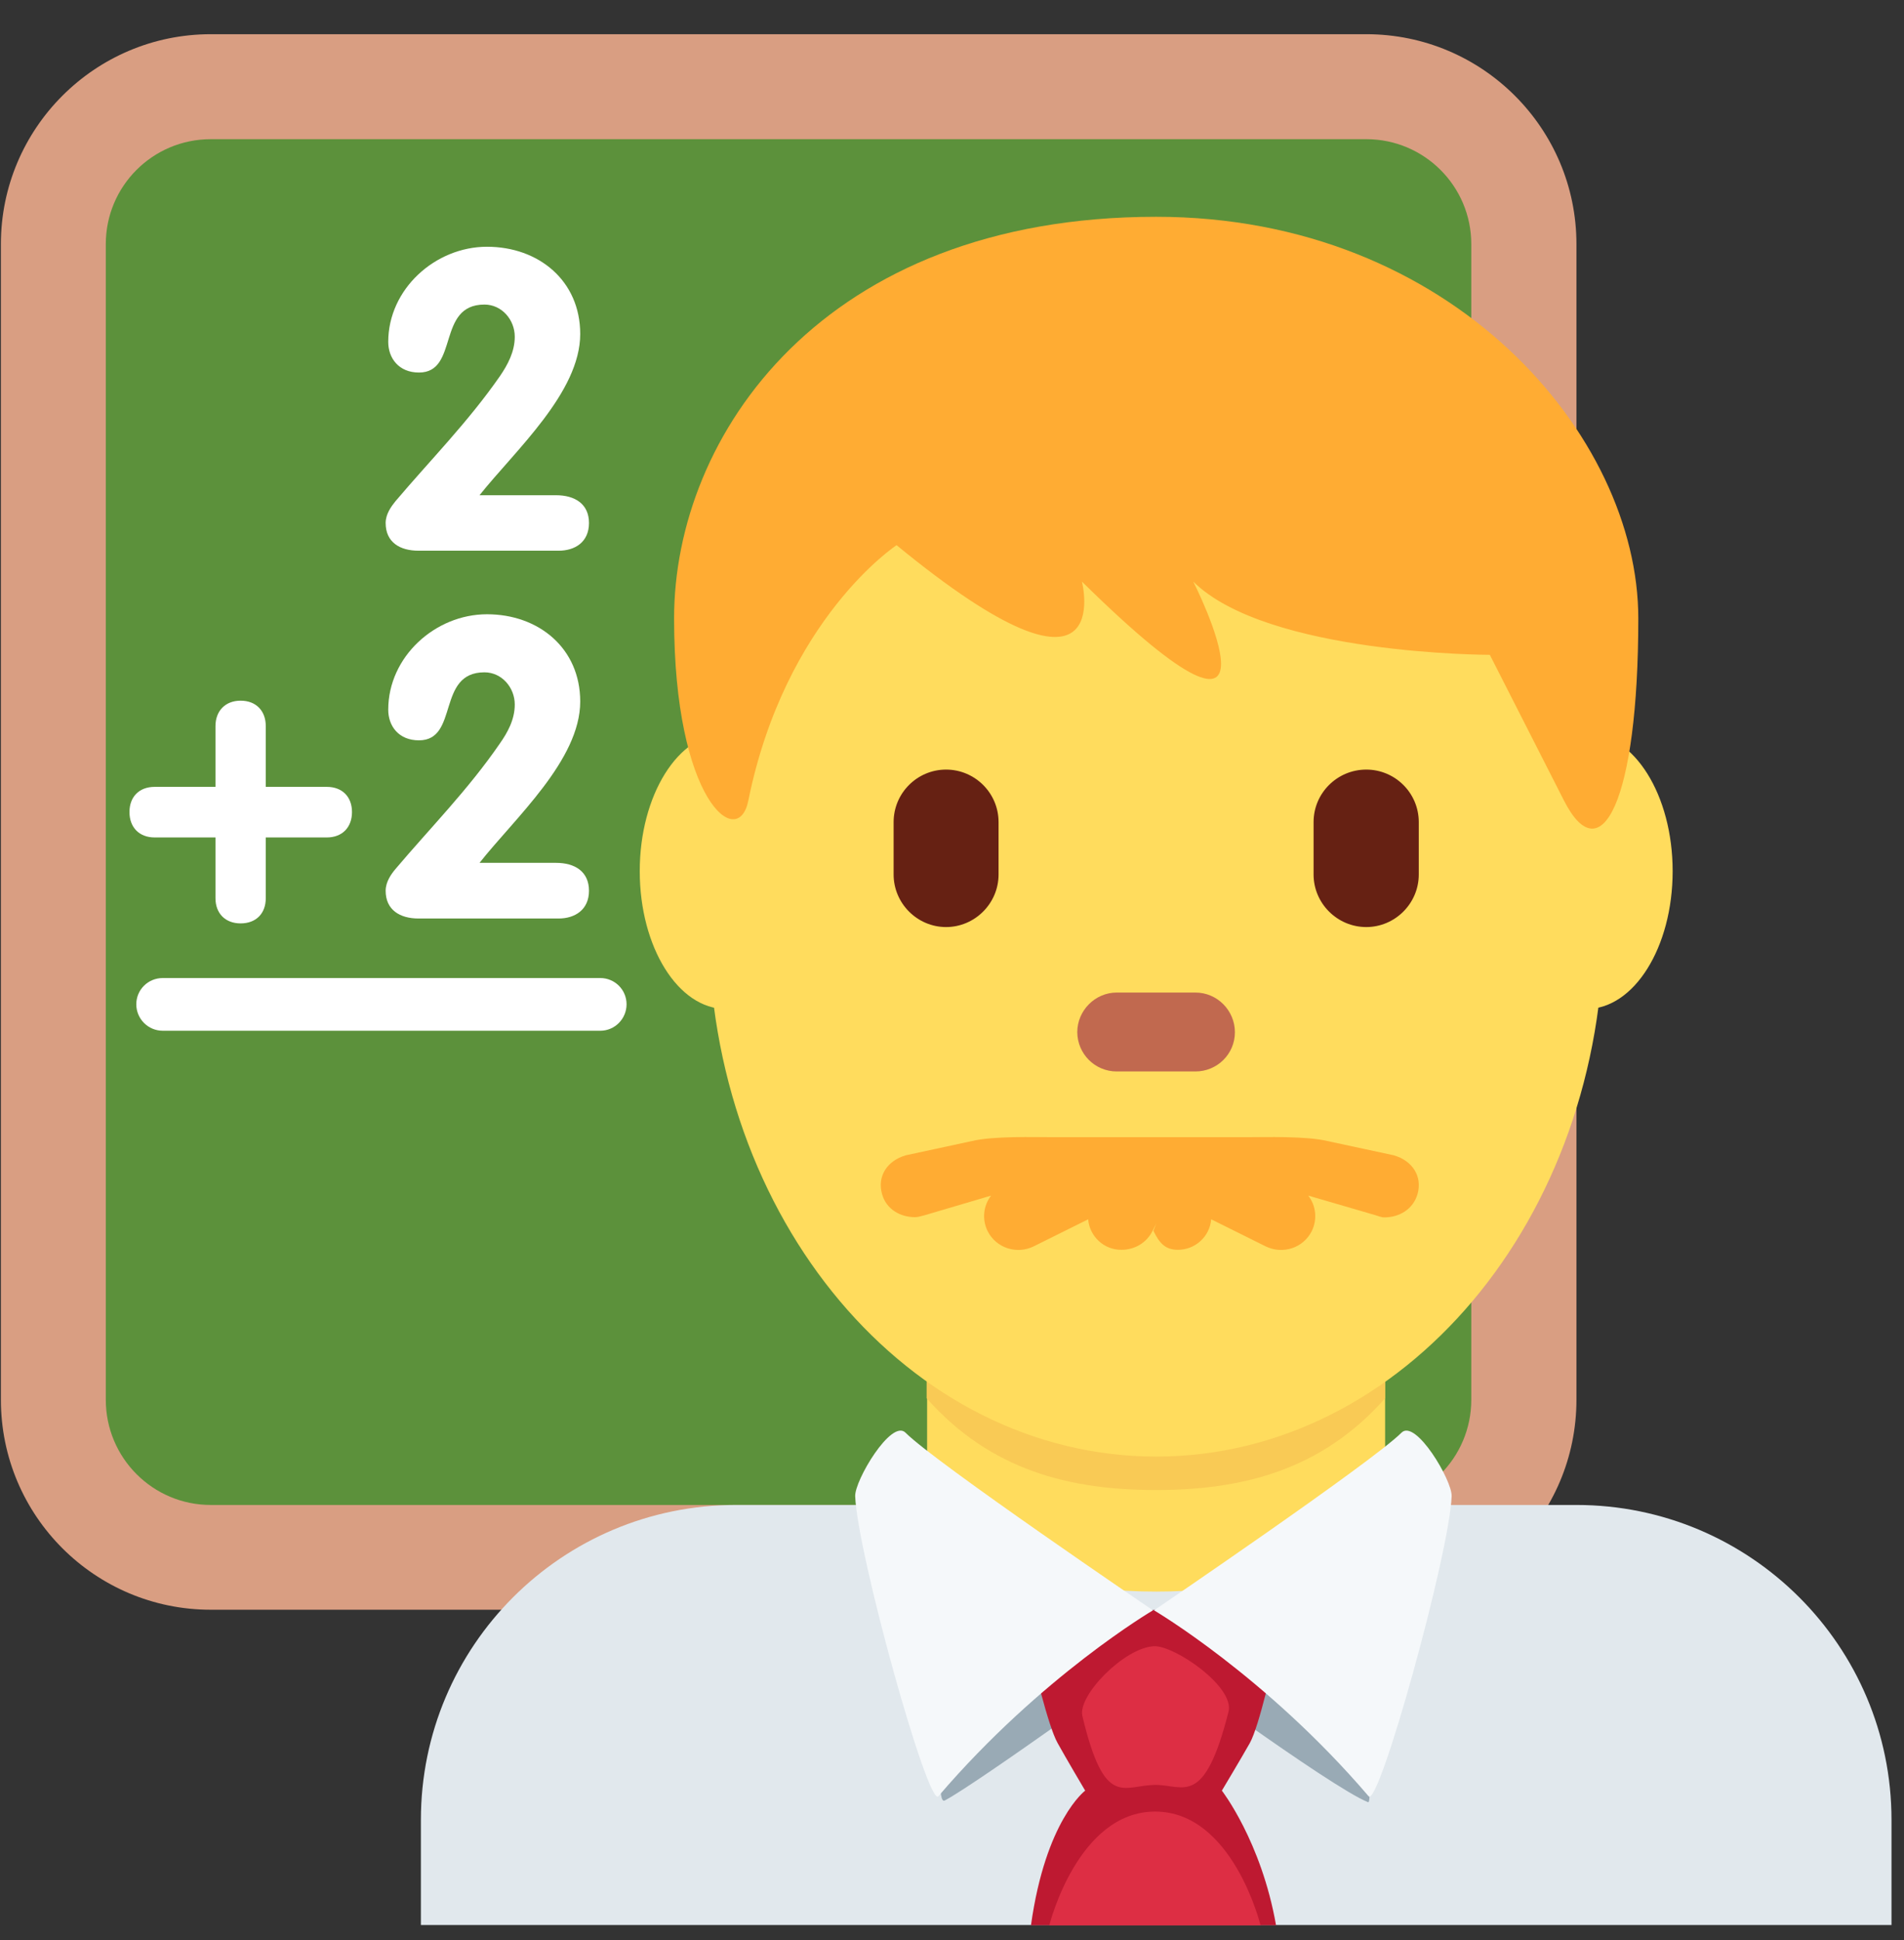 <svg width="53" height="54" viewBox="0 0 53 54" fill="none" xmlns="http://www.w3.org/2000/svg">
<rect x="0" y="0" width="53" height="54" fill="#333333" stroke="none"/>
<path d="M43.882 38.96C43.882 42.191 41.263 44.804 38.033 44.804H5.867C2.643 44.804 0.025 42.191 0.025 38.96V6.795C0.025 3.571 2.643 0.952 5.867 0.952H38.033C41.263 0.952 43.882 3.571 43.882 6.795V38.96Z" fill="#D99E82"/>
<path d="M40.955 38.96C40.955 40.576 39.643 41.888 38.033 41.888H5.867C4.252 41.888 2.945 40.576 2.945 38.96V6.795C2.945 5.18 4.252 3.874 5.867 3.874H38.033C39.643 3.874 40.955 5.18 40.955 6.795V38.96Z" fill="#5C913B"/>
<path d="M15.48 13.784C15.996 13.784 16.395 14.022 16.395 14.556C16.395 15.096 15.996 15.328 15.551 15.328H11.65C11.134 15.328 10.735 15.096 10.735 14.556C10.735 14.308 10.89 14.098 11.003 13.957C11.978 12.805 13.028 11.748 13.919 10.465C14.126 10.162 14.329 9.794 14.329 9.372C14.329 8.897 13.966 8.477 13.485 8.477C12.143 8.477 12.784 10.369 11.662 10.369C11.104 10.369 10.807 9.973 10.807 9.516C10.807 8.048 12.114 6.868 13.556 6.868C14.994 6.868 16.151 7.812 16.151 9.296C16.151 10.922 14.341 12.537 13.348 13.784H15.48ZM5.998 20.209C5.998 19.788 6.271 19.502 6.698 19.502C7.131 19.502 7.398 19.788 7.398 20.209V21.901H9.096C9.531 21.901 9.798 22.181 9.798 22.602C9.798 23.024 9.531 23.309 9.096 23.309H7.398V25.001C7.398 25.422 7.131 25.701 6.698 25.701C6.271 25.701 5.998 25.422 5.998 25.001V23.309H4.306C3.871 23.309 3.604 23.024 3.604 22.602C3.604 22.181 3.871 21.901 4.306 21.901H5.998V20.209ZM15.48 24.016C15.996 24.016 16.395 24.253 16.395 24.793C16.395 25.328 15.996 25.565 15.551 25.565H11.65C11.134 25.565 10.735 25.328 10.735 24.793C10.735 24.544 10.89 24.33 11.003 24.194C11.978 23.041 13.028 21.984 13.912 20.697C14.126 20.393 14.329 20.032 14.329 19.609C14.329 19.134 13.966 18.713 13.485 18.713C12.143 18.713 12.784 20.606 11.662 20.606C11.098 20.606 10.807 20.209 10.807 19.753C10.807 18.28 12.114 17.097 13.556 17.097C14.994 17.097 16.151 18.041 16.151 19.526C16.151 21.153 14.334 22.768 13.348 24.016H15.48ZM16.71 28.689H4.531C4.12 28.689 3.794 28.357 3.794 27.952C3.794 27.548 4.12 27.222 4.531 27.222H16.71C17.114 27.222 17.441 27.548 17.441 27.952C17.441 28.357 17.114 28.689 16.71 28.689" fill="white"/>
<path d="M52.652 53.58V50.653C52.652 45.813 48.721 41.888 43.881 41.888H20.485C15.641 41.888 11.716 45.813 11.716 50.653V53.58H52.652Z" fill="#E1E8ED"/>
<path d="M25.807 42.031C28.36 43.884 29.975 44.299 32.184 44.299C34.392 44.299 36.008 43.884 38.556 42.031V36.46H25.807V42.031Z" fill="#FFDC5D"/>
<path d="M25.794 38.919C27.576 40.927 29.778 41.472 32.178 41.472C34.572 41.472 36.78 40.927 38.556 38.919V33.819H25.794V38.919Z" fill="#F9CA55"/>
<path d="M22.6 24.247C22.6 26.367 21.525 28.083 20.201 28.083C18.882 28.083 17.808 26.367 17.808 24.247C17.808 22.132 18.882 20.411 20.201 20.411C21.525 20.411 22.6 22.132 22.6 24.247ZM46.56 24.247C46.56 26.367 45.485 28.083 44.161 28.083C42.837 28.083 41.768 26.367 41.768 24.247C41.768 22.132 42.837 20.411 44.161 20.411C45.485 20.411 46.56 22.132 46.56 24.247Z" fill="#FFDC5D"/>
<path d="M19.726 25.743C19.726 17.573 25.302 10.946 32.183 10.946C39.059 10.946 44.642 17.573 44.642 25.743C44.642 33.92 39.066 40.541 32.183 40.541C25.302 40.541 19.726 33.92 19.726 25.743Z" fill="#FFDC5D"/>
<path d="M38.799 32.156L36.946 31.758C36.352 31.616 35.23 31.652 34.702 31.652H29.309C28.775 31.652 27.654 31.616 27.059 31.758L25.213 32.156C24.701 32.304 24.411 32.733 24.553 33.237C24.672 33.658 25.058 33.878 25.474 33.878C25.563 33.878 25.652 33.842 25.735 33.825L27.588 33.278C27.368 33.564 27.332 33.949 27.494 34.27C27.731 34.738 28.305 34.922 28.775 34.69L30.29 33.937C30.331 34.418 30.735 34.793 31.221 34.786C31.578 34.786 31.916 34.597 32.083 34.258L32.184 34.057L32.107 34.258C32.272 34.597 32.434 34.786 32.789 34.786C33.271 34.786 33.675 34.418 33.715 33.937L35.23 34.69C35.706 34.922 36.275 34.738 36.512 34.27C36.672 33.949 36.638 33.564 36.417 33.278L38.271 33.818C38.359 33.842 38.448 33.884 38.531 33.884C38.953 33.884 39.334 33.658 39.458 33.237C39.6 32.733 39.309 32.304 38.799 32.156ZM32.184 6.034C40.438 6.034 45.604 12.133 45.604 17.21C45.604 22.288 44.571 24.312 43.538 22.288L41.471 18.226C41.471 18.226 35.278 18.226 33.216 16.188C33.216 16.188 36.311 22.288 30.117 16.188C30.117 16.188 31.151 20.256 24.957 15.174C24.957 15.174 21.858 17.21 20.829 22.288C20.546 23.694 18.764 22.288 18.764 17.21C18.764 12.133 22.891 6.034 32.184 6.034Z" fill="#FFAC33"/>
<path d="M26.335 25.803C25.533 25.803 24.875 25.143 24.875 24.341V22.881C24.875 22.073 25.533 21.42 26.335 21.42C27.137 21.42 27.796 22.073 27.796 22.881V24.341C27.796 25.143 27.137 25.803 26.335 25.803ZM38.032 25.803C37.225 25.803 36.565 25.143 36.565 24.341V22.881C36.565 22.073 37.225 21.42 38.032 21.42C38.835 21.42 39.493 22.073 39.493 22.881V24.341C39.493 25.143 38.835 25.803 38.032 25.803Z" fill="#662113"/>
<path d="M33.276 29.822H31.085C30.48 29.822 29.993 29.336 29.987 28.73C29.987 28.125 30.485 27.626 31.085 27.626H33.276C33.883 27.626 34.375 28.125 34.375 28.73C34.375 29.336 33.883 29.822 33.276 29.822Z" fill="#C1694F"/>
<path d="M32.094 46.099C32.094 46.099 37.036 49.744 38.08 50.16C38.306 50.255 37.54 44.809 37.54 44.809H26.644C26.644 44.809 25.877 50.339 26.3 50.113C27.237 49.615 32.094 46.099 32.094 46.099Z" fill="#99AAB5"/>
<path d="M34.012 49.839C34.012 49.839 34.559 48.925 34.79 48.515C35.058 48.034 35.45 46.223 35.45 46.223L32.255 44.81C32.255 44.798 32.018 44.821 32.018 44.821L31.75 44.881L31.5 44.97C31.18 45.078 31.638 44.987 31.638 44.999L28.751 46.217C28.751 46.217 29.167 48.034 29.44 48.515C29.666 48.925 30.207 49.839 30.207 49.839C30.207 49.839 29.108 50.658 28.698 53.587H35.52C35.111 51.253 34.012 49.839 34.012 49.839Z" fill="#BE1931"/>
<path d="M25.206 39.876C26.032 40.707 32.094 44.821 32.094 44.821C32.094 44.821 28.989 46.644 26.121 49.995C25.836 50.327 23.865 43.237 23.805 41.645C23.788 41.205 24.814 39.484 25.206 39.876ZM39.012 39.876C38.181 40.707 32.124 44.821 32.124 44.821C32.124 44.821 35.23 46.644 38.097 49.995C38.383 50.327 40.348 43.237 40.408 41.645C40.426 41.205 39.404 39.484 39.012 39.876" fill="#F5F8FA"/>
<path d="M32.119 45.82C32.689 45.791 34.375 46.948 34.197 47.643C33.52 50.32 32.956 49.68 32.167 49.68C31.269 49.68 30.753 50.374 30.129 47.762C29.993 47.191 31.299 45.86 32.119 45.82ZM35.088 53.587H29.209C29.209 53.587 29.993 50.422 32.155 50.422C34.316 50.422 35.088 53.587 35.088 53.587" fill="#DD2E44"/>
</svg>
